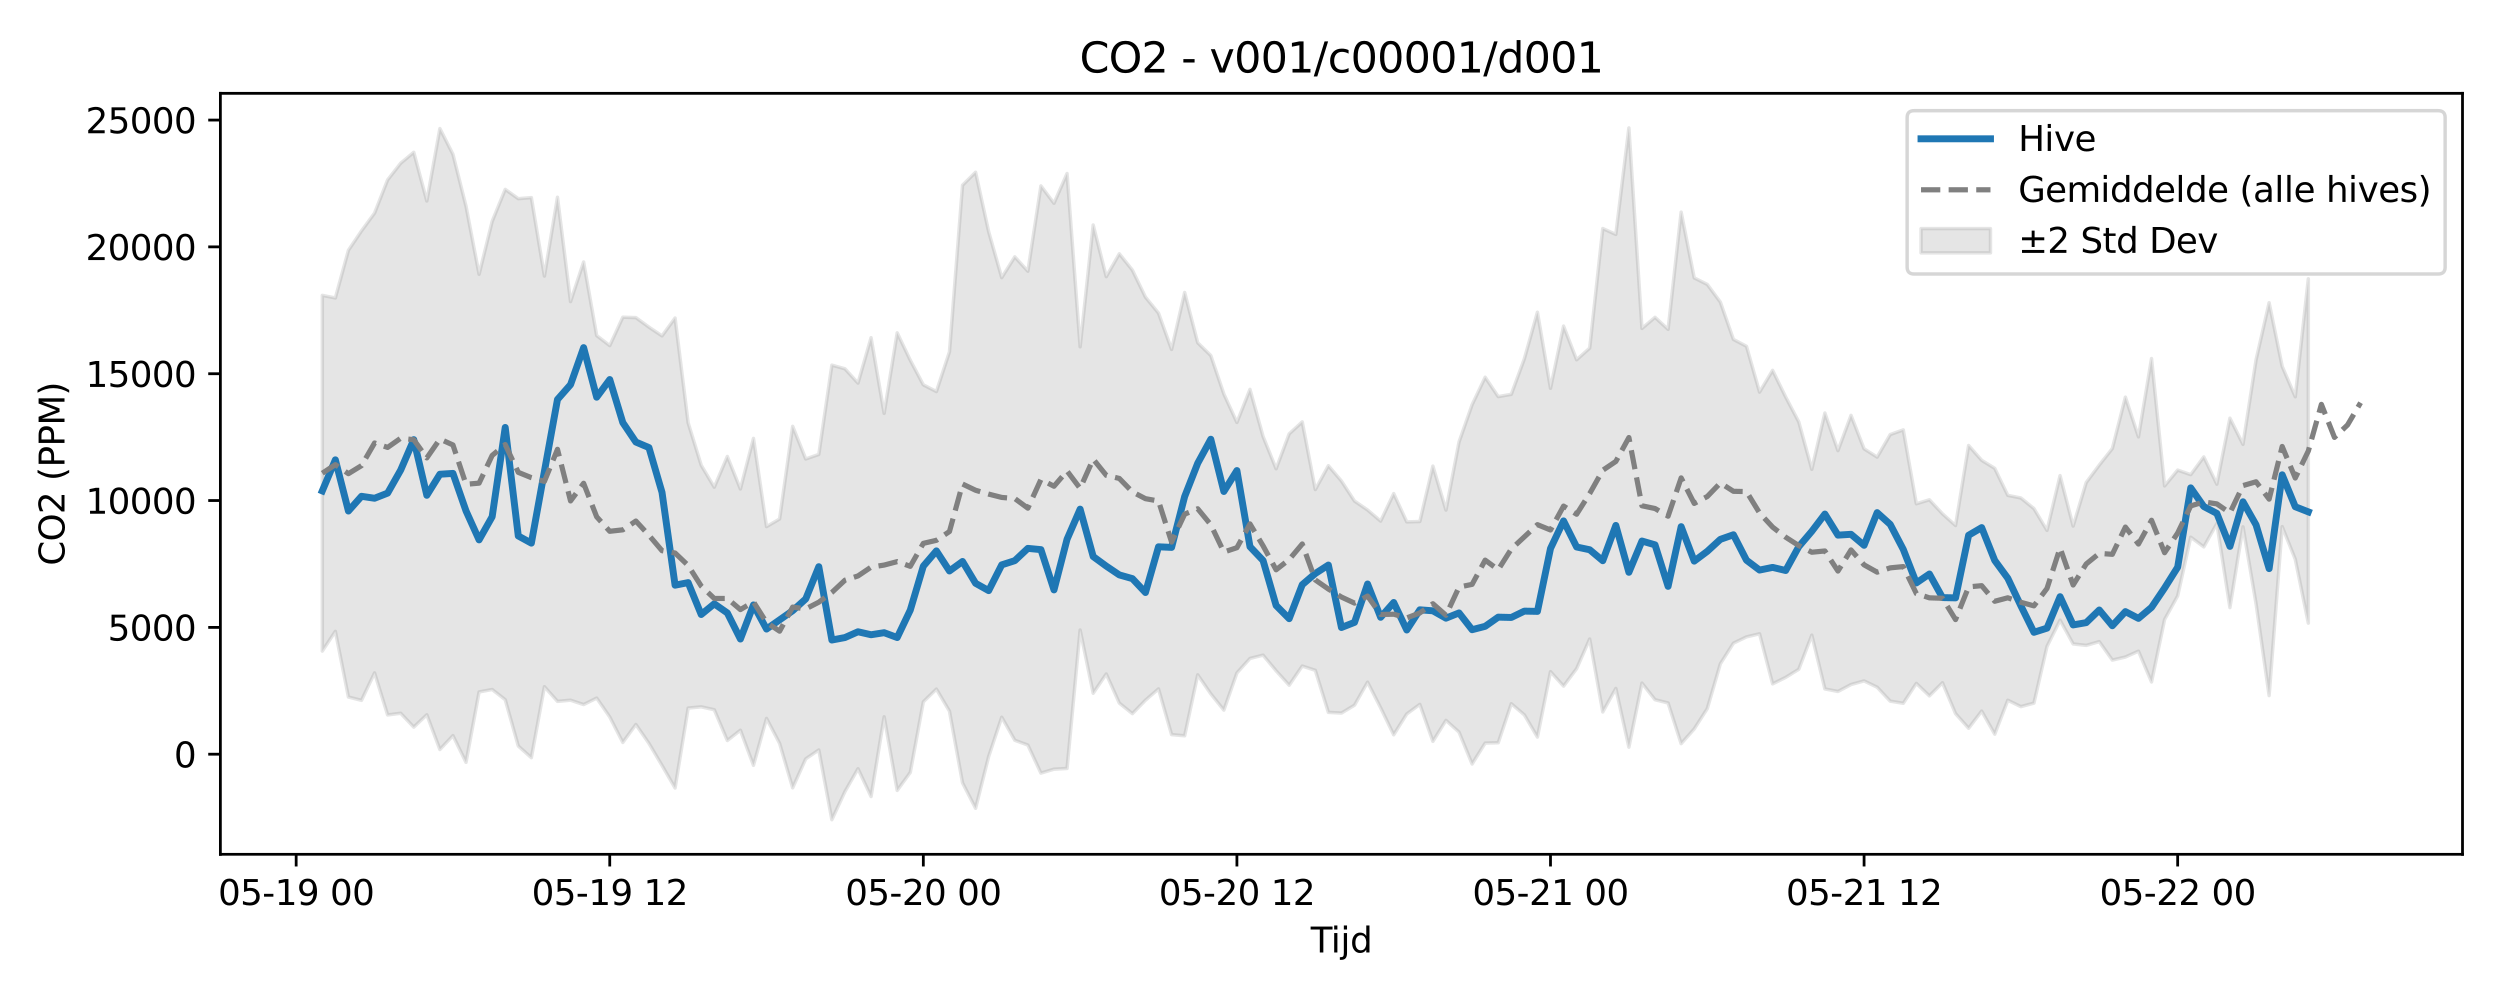<?xml version="1.0" encoding="utf-8" standalone="no"?>
<!DOCTYPE svg PUBLIC "-//W3C//DTD SVG 1.1//EN"
  "http://www.w3.org/Graphics/SVG/1.1/DTD/svg11.dtd">
<svg xmlns:xlink="http://www.w3.org/1999/xlink" width="720pt" height="288pt" viewBox="0 0 720 288" xmlns="http://www.w3.org/2000/svg" version="1.1">
 <defs>
  <style type="text/css">*{stroke-linejoin: round; stroke-linecap: butt}</style>
 </defs>
 <g id="figure_1">
  <g id="patch_1">
   <path d="M 0 288 
L 720 288 
L 720 0 
L 0 0 
z
" style="fill: #ffffff"/>
  </g>
  <g id="axes_1">
   <g id="patch_2">
    <path d="M 63.47 246.04 
L 709.2 246.04 
L 709.2 26.88 
L 63.47 26.88 
z
" style="fill: #ffffff"/>
   </g>
   <g id="FillBetweenPolyCollection_1">
    <defs>
     <path id="m6bc53c5c7c" d="M 92.821 -202.935 
L 92.821 -100.484 
L 96.584 -106.175 
L 100.347 -87.254 
L 104.11 -86.297 
L 107.873 -94.209 
L 111.636 -82.093 
L 115.399 -82.581 
L 119.162 -78.581 
L 122.925 -82.148 
L 126.688 -72.137 
L 130.451 -76.142 
L 134.214 -68.441 
L 137.977 -88.715 
L 141.74 -89.424 
L 145.503 -86.488 
L 149.266 -73.146 
L 153.029 -69.78 
L 156.792 -90.232 
L 160.555 -86 
L 164.318 -86.339 
L 168.081 -85.08 
L 171.844 -86.954 
L 175.607 -81.518 
L 179.37 -74.172 
L 183.133 -79.349 
L 186.896 -73.909 
L 190.659 -67.546 
L 194.422 -61.051 
L 198.185 -84.072 
L 201.948 -84.425 
L 205.711 -83.593 
L 209.474 -74.73 
L 213.237 -77.698 
L 217 -67.581 
L 220.763 -81.087 
L 224.526 -73.909 
L 228.289 -61.094 
L 232.052 -69.449 
L 235.815 -72.015 
L 239.578 -51.922 
L 243.341 -60.007 
L 247.104 -66.601 
L 250.867 -58.593 
L 254.63 -81.572 
L 258.393 -60.356 
L 262.156 -65.531 
L 265.919 -85.868 
L 269.682 -89.541 
L 273.445 -83.178 
L 277.208 -62.541 
L 280.971 -55.208 
L 284.734 -70.129 
L 288.497 -81.447 
L 292.26 -74.806 
L 296.023 -73.417 
L 299.786 -65.348 
L 303.549 -66.472 
L 307.312 -66.68 
L 311.075 -106.562 
L 314.838 -88.341 
L 318.601 -93.891 
L 322.364 -85.511 
L 326.127 -82.473 
L 329.89 -86.34 
L 333.653 -89.598 
L 337.416 -76.428 
L 341.179 -76.089 
L 344.942 -93.656 
L 348.705 -88.179 
L 352.468 -83.486 
L 356.231 -94.196 
L 359.994 -98.364 
L 363.757 -99.318 
L 367.52 -94.811 
L 371.283 -90.655 
L 375.046 -96.177 
L 378.809 -94.948 
L 382.572 -82.833 
L 386.335 -82.635 
L 390.098 -84.902 
L 393.861 -91.534 
L 397.624 -84.144 
L 401.387 -76.373 
L 405.15 -82.382 
L 408.913 -85.145 
L 412.676 -74.478 
L 416.439 -80.532 
L 420.202 -77.148 
L 423.965 -67.971 
L 427.728 -73.996 
L 431.491 -74.087 
L 435.254 -85.327 
L 439.017 -82.117 
L 442.78 -75.716 
L 446.543 -94.561 
L 450.306 -90.396 
L 454.069 -95.426 
L 457.832 -103.976 
L 461.595 -82.947 
L 465.358 -89.729 
L 469.121 -72.811 
L 472.884 -91.271 
L 476.647 -86.48 
L 480.41 -85.539 
L 484.173 -73.82 
L 487.936 -78.064 
L 491.699 -83.926 
L 495.462 -96.824 
L 499.225 -102.758 
L 502.988 -104.578 
L 506.751 -105.465 
L 510.514 -91.041 
L 514.277 -92.908 
L 518.04 -95.242 
L 521.803 -105.082 
L 525.566 -89.593 
L 529.329 -88.852 
L 533.092 -90.853 
L 536.855 -91.895 
L 540.618 -90.087 
L 544.381 -86.063 
L 548.144 -85.452 
L 551.907 -91.189 
L 555.67 -87.582 
L 559.433 -91.37 
L 563.196 -82.476 
L 566.959 -78.259 
L 570.722 -83.213 
L 574.485 -76.554 
L 578.248 -86.334 
L 582.011 -84.487 
L 585.774 -85.501 
L 589.537 -101.818 
L 593.3 -109.393 
L 597.063 -102.548 
L 600.826 -102.126 
L 604.589 -103.207 
L 608.352 -97.892 
L 612.115 -98.78 
L 615.878 -100.463 
L 619.641 -91.594 
L 623.404 -109.585 
L 627.167 -116.371 
L 630.93 -133.294 
L 634.693 -130.491 
L 638.456 -137.204 
L 642.219 -113.009 
L 645.982 -136.275 
L 649.745 -114.132 
L 653.508 -87.668 
L 657.271 -136.339 
L 661.034 -126.94 
L 664.797 -108.53 
L 664.797 -207.708 
L 664.797 -207.708 
L 661.034 -173.726 
L 657.271 -182.484 
L 653.508 -200.821 
L 649.745 -184.361 
L 645.982 -160.035 
L 642.219 -167.568 
L 638.456 -148.561 
L 634.693 -156.409 
L 630.93 -151.299 
L 627.167 -152.614 
L 623.404 -148.055 
L 619.641 -184.735 
L 615.878 -162.174 
L 612.115 -173.626 
L 608.352 -158.822 
L 604.589 -154.056 
L 600.826 -149.024 
L 597.063 -136.49 
L 593.3 -151.025 
L 589.537 -135.25 
L 585.774 -141.528 
L 582.011 -144.585 
L 578.248 -145.337 
L 574.485 -153.119 
L 570.722 -155.438 
L 566.959 -159.706 
L 563.196 -136.651 
L 559.433 -140.023 
L 555.67 -144.064 
L 551.907 -142.917 
L 548.144 -164.194 
L 544.381 -162.847 
L 540.618 -156.348 
L 536.855 -158.743 
L 533.092 -168.38 
L 529.329 -158.223 
L 525.566 -169.051 
L 521.803 -152.83 
L 518.04 -166.508 
L 514.277 -173.663 
L 510.514 -181.344 
L 506.751 -175.07 
L 502.988 -188.27 
L 499.225 -190.257 
L 495.462 -200.997 
L 491.699 -206.087 
L 487.936 -207.968 
L 484.173 -226.905 
L 480.41 -193.142 
L 476.647 -196.616 
L 472.884 -193.403 
L 469.121 -251.158 
L 465.358 -220.485 
L 461.595 -222.19 
L 457.832 -187.751 
L 454.069 -184.381 
L 450.306 -194.09 
L 446.543 -176.171 
L 442.78 -198.084 
L 439.017 -184.673 
L 435.254 -174.437 
L 431.491 -173.773 
L 427.728 -179.361 
L 423.965 -171.44 
L 420.202 -160.708 
L 416.439 -141.087 
L 412.676 -153.766 
L 408.913 -137.804 
L 405.15 -137.699 
L 401.387 -145.844 
L 397.624 -137.918 
L 393.861 -141.122 
L 390.098 -143.702 
L 386.335 -149.465 
L 382.572 -153.881 
L 378.809 -147.001 
L 375.046 -166.499 
L 371.283 -163.046 
L 367.52 -152.999 
L 363.757 -162.313 
L 359.994 -175.866 
L 356.231 -166.333 
L 352.468 -174.541 
L 348.705 -185.61 
L 344.942 -189.29 
L 341.179 -203.765 
L 337.416 -187.356 
L 333.653 -197.812 
L 329.89 -202.427 
L 326.127 -210.209 
L 322.364 -214.903 
L 318.601 -208.321 
L 314.838 -223.208 
L 311.075 -188.123 
L 307.312 -238.031 
L 303.549 -229.453 
L 299.786 -234.466 
L 296.023 -209.884 
L 292.26 -214.028 
L 288.497 -208.036 
L 284.734 -221.268 
L 280.971 -238.397 
L 277.208 -234.667 
L 273.445 -186.665 
L 269.682 -175.232 
L 265.919 -177.168 
L 262.156 -184.267 
L 258.393 -192.148 
L 254.63 -168.948 
L 250.867 -190.741 
L 247.104 -177.665 
L 243.341 -181.794 
L 239.578 -182.842 
L 235.815 -157.124 
L 232.052 -155.814 
L 228.289 -165.223 
L 224.526 -138.535 
L 220.763 -136.335 
L 217 -161.749 
L 213.237 -147.17 
L 209.474 -156.538 
L 205.711 -147.678 
L 201.948 -154.018 
L 198.185 -166.227 
L 194.422 -196.412 
L 190.659 -191.265 
L 186.896 -193.789 
L 183.133 -196.531 
L 179.37 -196.645 
L 175.607 -188.458 
L 171.844 -191.358 
L 168.081 -212.551 
L 164.318 -201.131 
L 160.555 -231.193 
L 156.792 -208.488 
L 153.029 -231.092 
L 149.266 -230.78 
L 145.503 -233.457 
L 141.74 -224.229 
L 137.977 -208.994 
L 134.214 -228.601 
L 130.451 -243.563 
L 126.688 -250.978 
L 122.925 -230.111 
L 119.162 -244.143 
L 115.399 -240.997 
L 111.636 -236.192 
L 107.873 -226.629 
L 104.11 -221.498 
L 100.347 -215.916 
L 96.584 -202.193 
L 92.821 -202.935 
z
" style="stroke: #808080; stroke-opacity: 0.2"/>
    </defs>
    <g clip-path="url(#p13bb0c5cbd)">
     <use xlink:href="#m6bc53c5c7c" x="0" y="288" style="fill: #808080; fill-opacity: 0.2; stroke: #808080; stroke-opacity: 0.2"/>
    </g>
   </g>
   <g id="matplotlib.axis_1">
    <g id="xtick_1">
     <g id="line2d_1">
      <defs>
       <path id="m11732e42f7" d="M 0 0 
L 0 3.5 
" style="stroke: #000000; stroke-width: 0.8"/>
      </defs>
      <g>
       <use xlink:href="#m11732e42f7" x="85.295" y="246.04" style="stroke: #000000; stroke-width: 0.8"/>
      </g>
     </g>
     <g id="text_1">
      <!-- 05-19 00 -->
      <g transform="translate(62.815 260.638) scale(0.1 -0.1)">
       <defs>
        <path id="DejaVuSans-30" d="M 2034 4250 
Q 1547 4250 1301 3770 
Q 1056 3291 1056 2328 
Q 1056 1369 1301 889 
Q 1547 409 2034 409 
Q 2525 409 2770 889 
Q 3016 1369 3016 2328 
Q 3016 3291 2770 3770 
Q 2525 4250 2034 4250 
z
M 2034 4750 
Q 2819 4750 3233 4129 
Q 3647 3509 3647 2328 
Q 3647 1150 3233 529 
Q 2819 -91 2034 -91 
Q 1250 -91 836 529 
Q 422 1150 422 2328 
Q 422 3509 836 4129 
Q 1250 4750 2034 4750 
z
" transform="scale(0.016)"/>
        <path id="DejaVuSans-35" d="M 691 4666 
L 3169 4666 
L 3169 4134 
L 1269 4134 
L 1269 2991 
Q 1406 3038 1543 3061 
Q 1681 3084 1819 3084 
Q 2600 3084 3056 2656 
Q 3513 2228 3513 1497 
Q 3513 744 3044 326 
Q 2575 -91 1722 -91 
Q 1428 -91 1123 -41 
Q 819 9 494 109 
L 494 744 
Q 775 591 1075 516 
Q 1375 441 1709 441 
Q 2250 441 2565 725 
Q 2881 1009 2881 1497 
Q 2881 1984 2565 2268 
Q 2250 2553 1709 2553 
Q 1456 2553 1204 2497 
Q 953 2441 691 2322 
L 691 4666 
z
" transform="scale(0.016)"/>
        <path id="DejaVuSans-2d" d="M 313 2009 
L 1997 2009 
L 1997 1497 
L 313 1497 
L 313 2009 
z
" transform="scale(0.016)"/>
        <path id="DejaVuSans-31" d="M 794 531 
L 1825 531 
L 1825 4091 
L 703 3866 
L 703 4441 
L 1819 4666 
L 2450 4666 
L 2450 531 
L 3481 531 
L 3481 0 
L 794 0 
L 794 531 
z
" transform="scale(0.016)"/>
        <path id="DejaVuSans-39" d="M 703 97 
L 703 672 
Q 941 559 1184 500 
Q 1428 441 1663 441 
Q 2288 441 2617 861 
Q 2947 1281 2994 2138 
Q 2813 1869 2534 1725 
Q 2256 1581 1919 1581 
Q 1219 1581 811 2004 
Q 403 2428 403 3163 
Q 403 3881 828 4315 
Q 1253 4750 1959 4750 
Q 2769 4750 3195 4129 
Q 3622 3509 3622 2328 
Q 3622 1225 3098 567 
Q 2575 -91 1691 -91 
Q 1453 -91 1209 -44 
Q 966 3 703 97 
z
M 1959 2075 
Q 2384 2075 2632 2365 
Q 2881 2656 2881 3163 
Q 2881 3666 2632 3958 
Q 2384 4250 1959 4250 
Q 1534 4250 1286 3958 
Q 1038 3666 1038 3163 
Q 1038 2656 1286 2365 
Q 1534 2075 1959 2075 
z
" transform="scale(0.016)"/>
        <path id="DejaVuSans-20" transform="scale(0.016)"/>
       </defs>
       <use xlink:href="#DejaVuSans-30"/>
       <use xlink:href="#DejaVuSans-35" transform="translate(63.623 0)"/>
       <use xlink:href="#DejaVuSans-2d" transform="translate(127.246 0)"/>
       <use xlink:href="#DejaVuSans-31" transform="translate(163.33 0)"/>
       <use xlink:href="#DejaVuSans-39" transform="translate(226.953 0)"/>
       <use xlink:href="#DejaVuSans-20" transform="translate(290.576 0)"/>
       <use xlink:href="#DejaVuSans-30" transform="translate(322.363 0)"/>
       <use xlink:href="#DejaVuSans-30" transform="translate(385.986 0)"/>
      </g>
     </g>
    </g>
    <g id="xtick_2">
     <g id="line2d_2">
      <g>
       <use xlink:href="#m11732e42f7" x="175.607" y="246.04" style="stroke: #000000; stroke-width: 0.8"/>
      </g>
     </g>
     <g id="text_2">
      <!-- 05-19 12 -->
      <g transform="translate(153.127 260.638) scale(0.1 -0.1)">
       <defs>
        <path id="DejaVuSans-32" d="M 1228 531 
L 3431 531 
L 3431 0 
L 469 0 
L 469 531 
Q 828 903 1448 1529 
Q 2069 2156 2228 2338 
Q 2531 2678 2651 2914 
Q 2772 3150 2772 3378 
Q 2772 3750 2511 3984 
Q 2250 4219 1831 4219 
Q 1534 4219 1204 4116 
Q 875 4013 500 3803 
L 500 4441 
Q 881 4594 1212 4672 
Q 1544 4750 1819 4750 
Q 2544 4750 2975 4387 
Q 3406 4025 3406 3419 
Q 3406 3131 3298 2873 
Q 3191 2616 2906 2266 
Q 2828 2175 2409 1742 
Q 1991 1309 1228 531 
z
" transform="scale(0.016)"/>
       </defs>
       <use xlink:href="#DejaVuSans-30"/>
       <use xlink:href="#DejaVuSans-35" transform="translate(63.623 0)"/>
       <use xlink:href="#DejaVuSans-2d" transform="translate(127.246 0)"/>
       <use xlink:href="#DejaVuSans-31" transform="translate(163.33 0)"/>
       <use xlink:href="#DejaVuSans-39" transform="translate(226.953 0)"/>
       <use xlink:href="#DejaVuSans-20" transform="translate(290.576 0)"/>
       <use xlink:href="#DejaVuSans-31" transform="translate(322.363 0)"/>
       <use xlink:href="#DejaVuSans-32" transform="translate(385.986 0)"/>
      </g>
     </g>
    </g>
    <g id="xtick_3">
     <g id="line2d_3">
      <g>
       <use xlink:href="#m11732e42f7" x="265.919" y="246.04" style="stroke: #000000; stroke-width: 0.8"/>
      </g>
     </g>
     <g id="text_3">
      <!-- 05-20 00 -->
      <g transform="translate(243.439 260.638) scale(0.1 -0.1)">
       <use xlink:href="#DejaVuSans-30"/>
       <use xlink:href="#DejaVuSans-35" transform="translate(63.623 0)"/>
       <use xlink:href="#DejaVuSans-2d" transform="translate(127.246 0)"/>
       <use xlink:href="#DejaVuSans-32" transform="translate(163.33 0)"/>
       <use xlink:href="#DejaVuSans-30" transform="translate(226.953 0)"/>
       <use xlink:href="#DejaVuSans-20" transform="translate(290.576 0)"/>
       <use xlink:href="#DejaVuSans-30" transform="translate(322.363 0)"/>
       <use xlink:href="#DejaVuSans-30" transform="translate(385.986 0)"/>
      </g>
     </g>
    </g>
    <g id="xtick_4">
     <g id="line2d_4">
      <g>
       <use xlink:href="#m11732e42f7" x="356.231" y="246.04" style="stroke: #000000; stroke-width: 0.8"/>
      </g>
     </g>
     <g id="text_4">
      <!-- 05-20 12 -->
      <g transform="translate(333.751 260.638) scale(0.1 -0.1)">
       <use xlink:href="#DejaVuSans-30"/>
       <use xlink:href="#DejaVuSans-35" transform="translate(63.623 0)"/>
       <use xlink:href="#DejaVuSans-2d" transform="translate(127.246 0)"/>
       <use xlink:href="#DejaVuSans-32" transform="translate(163.33 0)"/>
       <use xlink:href="#DejaVuSans-30" transform="translate(226.953 0)"/>
       <use xlink:href="#DejaVuSans-20" transform="translate(290.576 0)"/>
       <use xlink:href="#DejaVuSans-31" transform="translate(322.363 0)"/>
       <use xlink:href="#DejaVuSans-32" transform="translate(385.986 0)"/>
      </g>
     </g>
    </g>
    <g id="xtick_5">
     <g id="line2d_5">
      <g>
       <use xlink:href="#m11732e42f7" x="446.543" y="246.04" style="stroke: #000000; stroke-width: 0.8"/>
      </g>
     </g>
     <g id="text_5">
      <!-- 05-21 00 -->
      <g transform="translate(424.062 260.638) scale(0.1 -0.1)">
       <use xlink:href="#DejaVuSans-30"/>
       <use xlink:href="#DejaVuSans-35" transform="translate(63.623 0)"/>
       <use xlink:href="#DejaVuSans-2d" transform="translate(127.246 0)"/>
       <use xlink:href="#DejaVuSans-32" transform="translate(163.33 0)"/>
       <use xlink:href="#DejaVuSans-31" transform="translate(226.953 0)"/>
       <use xlink:href="#DejaVuSans-20" transform="translate(290.576 0)"/>
       <use xlink:href="#DejaVuSans-30" transform="translate(322.363 0)"/>
       <use xlink:href="#DejaVuSans-30" transform="translate(385.986 0)"/>
      </g>
     </g>
    </g>
    <g id="xtick_6">
     <g id="line2d_6">
      <g>
       <use xlink:href="#m11732e42f7" x="536.855" y="246.04" style="stroke: #000000; stroke-width: 0.8"/>
      </g>
     </g>
     <g id="text_6">
      <!-- 05-21 12 -->
      <g transform="translate(514.374 260.638) scale(0.1 -0.1)">
       <use xlink:href="#DejaVuSans-30"/>
       <use xlink:href="#DejaVuSans-35" transform="translate(63.623 0)"/>
       <use xlink:href="#DejaVuSans-2d" transform="translate(127.246 0)"/>
       <use xlink:href="#DejaVuSans-32" transform="translate(163.33 0)"/>
       <use xlink:href="#DejaVuSans-31" transform="translate(226.953 0)"/>
       <use xlink:href="#DejaVuSans-20" transform="translate(290.576 0)"/>
       <use xlink:href="#DejaVuSans-31" transform="translate(322.363 0)"/>
       <use xlink:href="#DejaVuSans-32" transform="translate(385.986 0)"/>
      </g>
     </g>
    </g>
    <g id="xtick_7">
     <g id="line2d_7">
      <g>
       <use xlink:href="#m11732e42f7" x="627.167" y="246.04" style="stroke: #000000; stroke-width: 0.8"/>
      </g>
     </g>
     <g id="text_7">
      <!-- 05-22 00 -->
      <g transform="translate(604.686 260.638) scale(0.1 -0.1)">
       <use xlink:href="#DejaVuSans-30"/>
       <use xlink:href="#DejaVuSans-35" transform="translate(63.623 0)"/>
       <use xlink:href="#DejaVuSans-2d" transform="translate(127.246 0)"/>
       <use xlink:href="#DejaVuSans-32" transform="translate(163.33 0)"/>
       <use xlink:href="#DejaVuSans-32" transform="translate(226.953 0)"/>
       <use xlink:href="#DejaVuSans-20" transform="translate(290.576 0)"/>
       <use xlink:href="#DejaVuSans-30" transform="translate(322.363 0)"/>
       <use xlink:href="#DejaVuSans-30" transform="translate(385.986 0)"/>
      </g>
     </g>
    </g>
    <g id="text_8">
     <!-- Tijd -->
     <g transform="translate(377.485 274.317) scale(0.1 -0.1)">
      <defs>
       <path id="DejaVuSans-54" d="M -19 4666 
L 3928 4666 
L 3928 4134 
L 2272 4134 
L 2272 0 
L 1638 0 
L 1638 4134 
L -19 4134 
L -19 4666 
z
" transform="scale(0.016)"/>
       <path id="DejaVuSans-69" d="M 603 3500 
L 1178 3500 
L 1178 0 
L 603 0 
L 603 3500 
z
M 603 4863 
L 1178 4863 
L 1178 4134 
L 603 4134 
L 603 4863 
z
" transform="scale(0.016)"/>
       <path id="DejaVuSans-6a" d="M 603 3500 
L 1178 3500 
L 1178 -63 
Q 1178 -731 923 -1031 
Q 669 -1331 103 -1331 
L -116 -1331 
L -116 -844 
L 38 -844 
Q 366 -844 484 -692 
Q 603 -541 603 -63 
L 603 3500 
z
M 603 4863 
L 1178 4863 
L 1178 4134 
L 603 4134 
L 603 4863 
z
" transform="scale(0.016)"/>
       <path id="DejaVuSans-64" d="M 2906 2969 
L 2906 4863 
L 3481 4863 
L 3481 0 
L 2906 0 
L 2906 525 
Q 2725 213 2448 61 
Q 2172 -91 1784 -91 
Q 1150 -91 751 415 
Q 353 922 353 1747 
Q 353 2572 751 3078 
Q 1150 3584 1784 3584 
Q 2172 3584 2448 3432 
Q 2725 3281 2906 2969 
z
M 947 1747 
Q 947 1113 1208 752 
Q 1469 391 1925 391 
Q 2381 391 2643 752 
Q 2906 1113 2906 1747 
Q 2906 2381 2643 2742 
Q 2381 3103 1925 3103 
Q 1469 3103 1208 2742 
Q 947 2381 947 1747 
z
" transform="scale(0.016)"/>
      </defs>
      <use xlink:href="#DejaVuSans-54"/>
      <use xlink:href="#DejaVuSans-69" transform="translate(57.959 0)"/>
      <use xlink:href="#DejaVuSans-6a" transform="translate(85.742 0)"/>
      <use xlink:href="#DejaVuSans-64" transform="translate(113.525 0)"/>
     </g>
    </g>
   </g>
   <g id="matplotlib.axis_2">
    <g id="ytick_1">
     <g id="line2d_8">
      <defs>
       <path id="md4a61ddc76" d="M 0 0 
L -3.5 0 
" style="stroke: #000000; stroke-width: 0.8"/>
      </defs>
      <g>
       <use xlink:href="#md4a61ddc76" x="63.47" y="217.214" style="stroke: #000000; stroke-width: 0.8"/>
      </g>
     </g>
     <g id="text_9">
      <!-- 0 -->
      <g transform="translate(50.108 221.013) scale(0.1 -0.1)">
       <use xlink:href="#DejaVuSans-30"/>
      </g>
     </g>
    </g>
    <g id="ytick_2">
     <g id="line2d_9">
      <g>
       <use xlink:href="#md4a61ddc76" x="63.47" y="180.685" style="stroke: #000000; stroke-width: 0.8"/>
      </g>
     </g>
     <g id="text_10">
      <!-- 5000 -->
      <g transform="translate(31.02 184.485) scale(0.1 -0.1)">
       <use xlink:href="#DejaVuSans-35"/>
       <use xlink:href="#DejaVuSans-30" transform="translate(63.623 0)"/>
       <use xlink:href="#DejaVuSans-30" transform="translate(127.246 0)"/>
       <use xlink:href="#DejaVuSans-30" transform="translate(190.869 0)"/>
      </g>
     </g>
    </g>
    <g id="ytick_3">
     <g id="line2d_10">
      <g>
       <use xlink:href="#md4a61ddc76" x="63.47" y="144.157" style="stroke: #000000; stroke-width: 0.8"/>
      </g>
     </g>
     <g id="text_11">
      <!-- 10000 -->
      <g transform="translate(24.657 147.956) scale(0.1 -0.1)">
       <use xlink:href="#DejaVuSans-31"/>
       <use xlink:href="#DejaVuSans-30" transform="translate(63.623 0)"/>
       <use xlink:href="#DejaVuSans-30" transform="translate(127.246 0)"/>
       <use xlink:href="#DejaVuSans-30" transform="translate(190.869 0)"/>
       <use xlink:href="#DejaVuSans-30" transform="translate(254.492 0)"/>
      </g>
     </g>
    </g>
    <g id="ytick_4">
     <g id="line2d_11">
      <g>
       <use xlink:href="#md4a61ddc76" x="63.47" y="107.629" style="stroke: #000000; stroke-width: 0.8"/>
      </g>
     </g>
     <g id="text_12">
      <!-- 15000 -->
      <g transform="translate(24.657 111.428) scale(0.1 -0.1)">
       <use xlink:href="#DejaVuSans-31"/>
       <use xlink:href="#DejaVuSans-35" transform="translate(63.623 0)"/>
       <use xlink:href="#DejaVuSans-30" transform="translate(127.246 0)"/>
       <use xlink:href="#DejaVuSans-30" transform="translate(190.869 0)"/>
       <use xlink:href="#DejaVuSans-30" transform="translate(254.492 0)"/>
      </g>
     </g>
    </g>
    <g id="ytick_5">
     <g id="line2d_12">
      <g>
       <use xlink:href="#md4a61ddc76" x="63.47" y="71.101" style="stroke: #000000; stroke-width: 0.8"/>
      </g>
     </g>
     <g id="text_13">
      <!-- 20000 -->
      <g transform="translate(24.657 74.9) scale(0.1 -0.1)">
       <use xlink:href="#DejaVuSans-32"/>
       <use xlink:href="#DejaVuSans-30" transform="translate(63.623 0)"/>
       <use xlink:href="#DejaVuSans-30" transform="translate(127.246 0)"/>
       <use xlink:href="#DejaVuSans-30" transform="translate(190.869 0)"/>
       <use xlink:href="#DejaVuSans-30" transform="translate(254.492 0)"/>
      </g>
     </g>
    </g>
    <g id="ytick_6">
     <g id="line2d_13">
      <g>
       <use xlink:href="#md4a61ddc76" x="63.47" y="34.573" style="stroke: #000000; stroke-width: 0.8"/>
      </g>
     </g>
     <g id="text_14">
      <!-- 25000 -->
      <g transform="translate(24.657 38.372) scale(0.1 -0.1)">
       <use xlink:href="#DejaVuSans-32"/>
       <use xlink:href="#DejaVuSans-35" transform="translate(63.623 0)"/>
       <use xlink:href="#DejaVuSans-30" transform="translate(127.246 0)"/>
       <use xlink:href="#DejaVuSans-30" transform="translate(190.869 0)"/>
       <use xlink:href="#DejaVuSans-30" transform="translate(254.492 0)"/>
      </g>
     </g>
    </g>
    <g id="text_15">
     <!-- CO2 (PPM) -->
     <g transform="translate(18.578 162.903) rotate(-90) scale(0.1 -0.1)">
      <defs>
       <path id="DejaVuSans-43" d="M 4122 4306 
L 4122 3641 
Q 3803 3938 3442 4084 
Q 3081 4231 2675 4231 
Q 1875 4231 1450 3742 
Q 1025 3253 1025 2328 
Q 1025 1406 1450 917 
Q 1875 428 2675 428 
Q 3081 428 3442 575 
Q 3803 722 4122 1019 
L 4122 359 
Q 3791 134 3420 21 
Q 3050 -91 2638 -91 
Q 1578 -91 968 557 
Q 359 1206 359 2328 
Q 359 3453 968 4101 
Q 1578 4750 2638 4750 
Q 3056 4750 3426 4639 
Q 3797 4528 4122 4306 
z
" transform="scale(0.016)"/>
       <path id="DejaVuSans-4f" d="M 2522 4238 
Q 1834 4238 1429 3725 
Q 1025 3213 1025 2328 
Q 1025 1447 1429 934 
Q 1834 422 2522 422 
Q 3209 422 3611 934 
Q 4013 1447 4013 2328 
Q 4013 3213 3611 3725 
Q 3209 4238 2522 4238 
z
M 2522 4750 
Q 3503 4750 4090 4092 
Q 4678 3434 4678 2328 
Q 4678 1225 4090 567 
Q 3503 -91 2522 -91 
Q 1538 -91 948 565 
Q 359 1222 359 2328 
Q 359 3434 948 4092 
Q 1538 4750 2522 4750 
z
" transform="scale(0.016)"/>
       <path id="DejaVuSans-28" d="M 1984 4856 
Q 1566 4138 1362 3434 
Q 1159 2731 1159 2009 
Q 1159 1288 1364 580 
Q 1569 -128 1984 -844 
L 1484 -844 
Q 1016 -109 783 600 
Q 550 1309 550 2009 
Q 550 2706 781 3412 
Q 1013 4119 1484 4856 
L 1984 4856 
z
" transform="scale(0.016)"/>
       <path id="DejaVuSans-50" d="M 1259 4147 
L 1259 2394 
L 2053 2394 
Q 2494 2394 2734 2622 
Q 2975 2850 2975 3272 
Q 2975 3691 2734 3919 
Q 2494 4147 2053 4147 
L 1259 4147 
z
M 628 4666 
L 2053 4666 
Q 2838 4666 3239 4311 
Q 3641 3956 3641 3272 
Q 3641 2581 3239 2228 
Q 2838 1875 2053 1875 
L 1259 1875 
L 1259 0 
L 628 0 
L 628 4666 
z
" transform="scale(0.016)"/>
       <path id="DejaVuSans-4d" d="M 628 4666 
L 1569 4666 
L 2759 1491 
L 3956 4666 
L 4897 4666 
L 4897 0 
L 4281 0 
L 4281 4097 
L 3078 897 
L 2444 897 
L 1241 4097 
L 1241 0 
L 628 0 
L 628 4666 
z
" transform="scale(0.016)"/>
       <path id="DejaVuSans-29" d="M 513 4856 
L 1013 4856 
Q 1481 4119 1714 3412 
Q 1947 2706 1947 2009 
Q 1947 1309 1714 600 
Q 1481 -109 1013 -844 
L 513 -844 
Q 928 -128 1133 580 
Q 1338 1288 1338 2009 
Q 1338 2731 1133 3434 
Q 928 4138 513 4856 
z
" transform="scale(0.016)"/>
      </defs>
      <use xlink:href="#DejaVuSans-43"/>
      <use xlink:href="#DejaVuSans-4f" transform="translate(69.824 0)"/>
      <use xlink:href="#DejaVuSans-32" transform="translate(148.535 0)"/>
      <use xlink:href="#DejaVuSans-20" transform="translate(212.158 0)"/>
      <use xlink:href="#DejaVuSans-28" transform="translate(243.945 0)"/>
      <use xlink:href="#DejaVuSans-50" transform="translate(282.959 0)"/>
      <use xlink:href="#DejaVuSans-50" transform="translate(343.262 0)"/>
      <use xlink:href="#DejaVuSans-4d" transform="translate(403.564 0)"/>
      <use xlink:href="#DejaVuSans-29" transform="translate(489.844 0)"/>
     </g>
    </g>
   </g>
   <g id="line2d_14">
    <path d="M 92.821 141.377 
L 96.584 132.437 
L 100.347 147.177 
L 104.11 142.937 
L 107.873 143.497 
L 111.636 142.017 
L 115.399 135.376 
L 119.162 126.626 
L 122.925 142.645 
L 126.688 136.581 
L 130.451 136.34 
L 134.214 147.145 
L 137.977 155.481 
L 141.74 148.813 
L 145.503 123.11 
L 149.266 154.356 
L 153.029 156.421 
L 160.555 115.049 
L 164.318 110.778 
L 168.081 100.119 
L 171.844 114.392 
L 175.607 109.312 
L 179.37 121.712 
L 183.133 127.307 
L 186.896 128.907 
L 190.659 141.805 
L 194.422 168.534 
L 198.185 167.791 
L 201.948 176.977 
L 205.711 173.899 
L 209.474 176.526 
L 213.237 184.041 
L 217 174.225 
L 220.763 181.168 
L 228.289 175.883 
L 232.052 172.489 
L 235.815 163.21 
L 239.578 184.329 
L 243.341 183.617 
L 247.104 181.949 
L 250.867 182.807 
L 254.63 182.215 
L 258.393 183.61 
L 262.156 175.722 
L 265.919 163.052 
L 269.682 158.659 
L 273.445 164.44 
L 277.208 161.705 
L 280.971 167.988 
L 284.734 170.1 
L 288.497 162.682 
L 292.26 161.472 
L 296.023 157.931 
L 299.786 158.294 
L 303.549 169.89 
L 307.312 155.296 
L 311.075 146.636 
L 314.838 160.283 
L 318.601 163.037 
L 322.364 165.573 
L 326.127 166.644 
L 329.89 170.643 
L 333.653 157.478 
L 337.416 157.648 
L 341.179 143.01 
L 344.942 133.411 
L 348.705 126.502 
L 352.468 141.544 
L 356.231 135.524 
L 359.994 157.449 
L 363.757 161.413 
L 367.52 174.383 
L 371.283 178.175 
L 375.046 168.392 
L 378.809 165.168 
L 382.572 162.738 
L 386.335 180.72 
L 390.098 179.246 
L 393.861 168.195 
L 397.624 177.78 
L 401.387 173.516 
L 405.15 181.438 
L 408.913 175.625 
L 412.676 175.912 
L 416.439 178.036 
L 420.202 176.524 
L 423.965 181.355 
L 427.728 180.381 
L 431.491 177.736 
L 435.254 177.831 
L 439.017 176.003 
L 442.78 176.078 
L 446.543 157.97 
L 450.306 150.024 
L 454.069 157.534 
L 457.832 158.33 
L 461.595 161.484 
L 465.358 151.326 
L 469.121 164.82 
L 472.884 155.817 
L 476.647 156.913 
L 480.41 168.867 
L 484.173 151.68 
L 487.936 161.603 
L 491.699 158.786 
L 495.462 155.335 
L 499.225 154.013 
L 502.988 161.34 
L 506.751 164.178 
L 510.514 163.408 
L 514.277 164.304 
L 518.04 157.441 
L 521.803 153.009 
L 525.566 148.049 
L 529.329 154.12 
L 533.092 153.879 
L 536.855 157.047 
L 540.618 147.642 
L 544.381 151.022 
L 548.144 158.23 
L 551.907 167.886 
L 555.67 165.314 
L 559.433 172.106 
L 563.196 172.187 
L 566.959 154.151 
L 570.722 151.952 
L 574.485 161.408 
L 578.248 166.539 
L 582.011 174.478 
L 585.774 182.105 
L 589.537 180.907 
L 593.3 171.85 
L 597.063 179.979 
L 600.826 179.319 
L 604.589 175.681 
L 608.352 180.211 
L 612.115 176.144 
L 615.878 178.09 
L 619.641 174.919 
L 623.404 169.342 
L 627.167 163.352 
L 630.93 140.507 
L 634.693 145.879 
L 638.456 147.859 
L 642.219 157.356 
L 645.982 144.515 
L 649.745 151.168 
L 653.508 163.758 
L 657.271 136.746 
L 661.034 145.937 
L 664.797 147.413 
L 664.797 147.413 
" clip-path="url(#p13bb0c5cbd)" style="fill: none; stroke: #1f77b4; stroke-width: 2; stroke-linecap: square"/>
   </g>
   <g id="line2d_15">
    <path d="M 92.821 136.291 
L 96.584 133.816 
L 100.347 136.415 
L 104.11 134.103 
L 107.873 127.581 
L 111.636 128.858 
L 115.399 126.211 
L 119.162 126.638 
L 122.925 131.871 
L 126.688 126.443 
L 130.451 128.148 
L 134.214 139.479 
L 137.977 139.146 
L 141.74 131.173 
L 145.503 128.027 
L 149.266 136.037 
L 153.029 137.564 
L 156.792 138.64 
L 160.555 129.403 
L 164.318 144.265 
L 168.081 139.185 
L 171.844 148.844 
L 175.607 153.012 
L 179.37 152.592 
L 183.133 150.06 
L 186.896 154.151 
L 190.659 158.594 
L 194.422 159.269 
L 198.185 162.85 
L 201.948 168.779 
L 205.711 172.364 
L 209.474 172.366 
L 213.237 175.566 
L 217 173.335 
L 220.763 179.289 
L 224.526 181.778 
L 228.289 174.842 
L 232.052 175.369 
L 235.815 173.43 
L 239.578 170.618 
L 243.341 167.099 
L 247.104 165.867 
L 250.867 163.333 
L 254.63 162.74 
L 258.393 161.748 
L 262.156 163.101 
L 265.919 156.482 
L 269.682 155.613 
L 273.445 153.078 
L 277.208 139.396 
L 280.971 141.197 
L 284.734 142.301 
L 288.497 143.259 
L 292.26 143.583 
L 296.023 146.35 
L 299.786 138.093 
L 303.549 140.038 
L 307.312 135.645 
L 311.075 140.657 
L 314.838 132.225 
L 318.601 136.894 
L 322.364 137.793 
L 326.127 141.659 
L 329.89 143.617 
L 333.653 144.295 
L 337.416 156.108 
L 341.179 148.073 
L 344.942 146.527 
L 348.705 151.106 
L 352.468 158.986 
L 356.231 157.736 
L 359.994 150.885 
L 363.757 157.184 
L 367.52 164.095 
L 371.283 161.15 
L 375.046 156.662 
L 378.809 167.026 
L 382.572 169.643 
L 386.335 171.95 
L 390.098 173.698 
L 393.861 171.672 
L 397.624 176.969 
L 401.387 176.892 
L 405.15 177.959 
L 408.913 176.525 
L 412.676 173.878 
L 416.439 177.191 
L 420.202 169.072 
L 423.965 168.294 
L 427.728 161.321 
L 431.491 164.07 
L 435.254 158.118 
L 442.78 151.1 
L 446.543 152.634 
L 450.306 145.757 
L 454.069 148.097 
L 457.832 142.136 
L 461.595 135.431 
L 465.358 132.893 
L 469.121 126.015 
L 472.884 145.663 
L 476.647 146.452 
L 480.41 148.66 
L 484.173 137.637 
L 487.936 144.984 
L 491.699 142.993 
L 495.462 139.089 
L 499.225 141.492 
L 502.988 141.576 
L 506.751 147.733 
L 510.514 151.808 
L 514.277 154.714 
L 518.04 157.125 
L 521.803 159.044 
L 525.566 158.678 
L 529.329 164.463 
L 533.092 158.383 
L 536.855 162.681 
L 540.618 164.783 
L 544.381 163.545 
L 548.144 163.177 
L 551.907 170.947 
L 555.67 172.177 
L 559.433 172.304 
L 563.196 178.437 
L 566.959 169.018 
L 570.722 168.675 
L 574.485 173.163 
L 578.248 172.164 
L 582.011 173.464 
L 585.774 174.485 
L 589.537 169.466 
L 593.3 157.791 
L 597.063 168.481 
L 600.826 162.425 
L 604.589 159.369 
L 608.352 159.643 
L 612.115 151.797 
L 615.878 156.682 
L 619.641 149.836 
L 623.404 159.18 
L 627.167 153.508 
L 630.93 145.704 
L 634.693 144.55 
L 638.456 145.118 
L 642.219 147.711 
L 645.982 139.845 
L 649.745 138.753 
L 653.508 143.755 
L 657.271 128.588 
L 661.034 137.667 
L 664.797 129.881 
L 668.56 116.464 
L 672.323 125.966 
L 676.086 122.394 
L 679.849 115.984 
L 679.849 115.984 
" clip-path="url(#p13bb0c5cbd)" style="fill: none; stroke-dasharray: 5.55,2.4; stroke-dashoffset: 0; stroke: #808080; stroke-width: 1.5"/>
   </g>
   <g id="patch_3">
    <path d="M 63.47 246.04 
L 63.47 26.88 
" style="fill: none; stroke: #000000; stroke-width: 0.8; stroke-linejoin: miter; stroke-linecap: square"/>
   </g>
   <g id="patch_4">
    <path d="M 709.2 246.04 
L 709.2 26.88 
" style="fill: none; stroke: #000000; stroke-width: 0.8; stroke-linejoin: miter; stroke-linecap: square"/>
   </g>
   <g id="patch_5">
    <path d="M 63.47 246.04 
L 709.2 246.04 
" style="fill: none; stroke: #000000; stroke-width: 0.8; stroke-linejoin: miter; stroke-linecap: square"/>
   </g>
   <g id="patch_6">
    <path d="M 63.47 26.88 
L 709.2 26.88 
" style="fill: none; stroke: #000000; stroke-width: 0.8; stroke-linejoin: miter; stroke-linecap: square"/>
   </g>
   <g id="text_16">
    <!-- CO2 - v001/c00001/d001 -->
    <g transform="translate(310.932 20.88) scale(0.12 -0.12)">
     <defs>
      <path id="DejaVuSans-76" d="M 191 3500 
L 800 3500 
L 1894 563 
L 2988 3500 
L 3597 3500 
L 2284 0 
L 1503 0 
L 191 3500 
z
" transform="scale(0.016)"/>
      <path id="DejaVuSans-2f" d="M 1625 4666 
L 2156 4666 
L 531 -594 
L 0 -594 
L 1625 4666 
z
" transform="scale(0.016)"/>
      <path id="DejaVuSans-63" d="M 3122 3366 
L 3122 2828 
Q 2878 2963 2633 3030 
Q 2388 3097 2138 3097 
Q 1578 3097 1268 2742 
Q 959 2388 959 1747 
Q 959 1106 1268 751 
Q 1578 397 2138 397 
Q 2388 397 2633 464 
Q 2878 531 3122 666 
L 3122 134 
Q 2881 22 2623 -34 
Q 2366 -91 2075 -91 
Q 1284 -91 818 406 
Q 353 903 353 1747 
Q 353 2603 823 3093 
Q 1294 3584 2113 3584 
Q 2378 3584 2631 3529 
Q 2884 3475 3122 3366 
z
" transform="scale(0.016)"/>
     </defs>
     <use xlink:href="#DejaVuSans-43"/>
     <use xlink:href="#DejaVuSans-4f" transform="translate(69.824 0)"/>
     <use xlink:href="#DejaVuSans-32" transform="translate(148.535 0)"/>
     <use xlink:href="#DejaVuSans-20" transform="translate(212.158 0)"/>
     <use xlink:href="#DejaVuSans-2d" transform="translate(243.945 0)"/>
     <use xlink:href="#DejaVuSans-20" transform="translate(280.029 0)"/>
     <use xlink:href="#DejaVuSans-76" transform="translate(311.816 0)"/>
     <use xlink:href="#DejaVuSans-30" transform="translate(370.996 0)"/>
     <use xlink:href="#DejaVuSans-30" transform="translate(434.619 0)"/>
     <use xlink:href="#DejaVuSans-31" transform="translate(498.242 0)"/>
     <use xlink:href="#DejaVuSans-2f" transform="translate(561.865 0)"/>
     <use xlink:href="#DejaVuSans-63" transform="translate(595.557 0)"/>
     <use xlink:href="#DejaVuSans-30" transform="translate(650.537 0)"/>
     <use xlink:href="#DejaVuSans-30" transform="translate(714.16 0)"/>
     <use xlink:href="#DejaVuSans-30" transform="translate(777.783 0)"/>
     <use xlink:href="#DejaVuSans-30" transform="translate(841.406 0)"/>
     <use xlink:href="#DejaVuSans-31" transform="translate(905.029 0)"/>
     <use xlink:href="#DejaVuSans-2f" transform="translate(968.652 0)"/>
     <use xlink:href="#DejaVuSans-64" transform="translate(1002.344 0)"/>
     <use xlink:href="#DejaVuSans-30" transform="translate(1065.82 0)"/>
     <use xlink:href="#DejaVuSans-30" transform="translate(1129.443 0)"/>
     <use xlink:href="#DejaVuSans-31" transform="translate(1193.066 0)"/>
    </g>
   </g>
   <g id="legend_1">
    <g id="patch_7">
     <path d="M 551.256 78.914 
L 702.2 78.914 
Q 704.2 78.914 704.2 76.914 
L 704.2 33.88 
Q 704.2 31.88 702.2 31.88 
L 551.256 31.88 
Q 549.256 31.88 549.256 33.88 
L 549.256 76.914 
Q 549.256 78.914 551.256 78.914 
z
" style="fill: #ffffff; opacity: 0.8; stroke: #cccccc; stroke-linejoin: miter"/>
    </g>
    <g id="line2d_16">
     <path d="M 553.256 39.978 
L 563.256 39.978 
L 573.256 39.978 
" style="fill: none; stroke: #1f77b4; stroke-width: 2; stroke-linecap: square"/>
    </g>
    <g id="text_17">
     <!-- Hive -->
     <g transform="translate(581.256 43.478) scale(0.1 -0.1)">
      <defs>
       <path id="DejaVuSans-48" d="M 628 4666 
L 1259 4666 
L 1259 2753 
L 3553 2753 
L 3553 4666 
L 4184 4666 
L 4184 0 
L 3553 0 
L 3553 2222 
L 1259 2222 
L 1259 0 
L 628 0 
L 628 4666 
z
" transform="scale(0.016)"/>
       <path id="DejaVuSans-65" d="M 3597 1894 
L 3597 1613 
L 953 1613 
Q 991 1019 1311 708 
Q 1631 397 2203 397 
Q 2534 397 2845 478 
Q 3156 559 3463 722 
L 3463 178 
Q 3153 47 2828 -22 
Q 2503 -91 2169 -91 
Q 1331 -91 842 396 
Q 353 884 353 1716 
Q 353 2575 817 3079 
Q 1281 3584 2069 3584 
Q 2775 3584 3186 3129 
Q 3597 2675 3597 1894 
z
M 3022 2063 
Q 3016 2534 2758 2815 
Q 2500 3097 2075 3097 
Q 1594 3097 1305 2825 
Q 1016 2553 972 2059 
L 3022 2063 
z
" transform="scale(0.016)"/>
      </defs>
      <use xlink:href="#DejaVuSans-48"/>
      <use xlink:href="#DejaVuSans-69" transform="translate(75.195 0)"/>
      <use xlink:href="#DejaVuSans-76" transform="translate(102.979 0)"/>
      <use xlink:href="#DejaVuSans-65" transform="translate(162.158 0)"/>
     </g>
    </g>
    <g id="line2d_17">
     <path d="M 553.256 54.657 
L 563.256 54.657 
L 573.256 54.657 
" style="fill: none; stroke-dasharray: 5.55,2.4; stroke-dashoffset: 0; stroke: #808080; stroke-width: 1.5"/>
    </g>
    <g id="text_18">
     <!-- Gemiddelde (alle hives) -->
     <g transform="translate(581.256 58.157) scale(0.1 -0.1)">
      <defs>
       <path id="DejaVuSans-47" d="M 3809 666 
L 3809 1919 
L 2778 1919 
L 2778 2438 
L 4434 2438 
L 4434 434 
Q 4069 175 3628 42 
Q 3188 -91 2688 -91 
Q 1594 -91 976 548 
Q 359 1188 359 2328 
Q 359 3472 976 4111 
Q 1594 4750 2688 4750 
Q 3144 4750 3555 4637 
Q 3966 4525 4313 4306 
L 4313 3634 
Q 3963 3931 3569 4081 
Q 3175 4231 2741 4231 
Q 1884 4231 1454 3753 
Q 1025 3275 1025 2328 
Q 1025 1384 1454 906 
Q 1884 428 2741 428 
Q 3075 428 3337 486 
Q 3600 544 3809 666 
z
" transform="scale(0.016)"/>
       <path id="DejaVuSans-6d" d="M 3328 2828 
Q 3544 3216 3844 3400 
Q 4144 3584 4550 3584 
Q 5097 3584 5394 3201 
Q 5691 2819 5691 2113 
L 5691 0 
L 5113 0 
L 5113 2094 
Q 5113 2597 4934 2840 
Q 4756 3084 4391 3084 
Q 3944 3084 3684 2787 
Q 3425 2491 3425 1978 
L 3425 0 
L 2847 0 
L 2847 2094 
Q 2847 2600 2669 2842 
Q 2491 3084 2119 3084 
Q 1678 3084 1418 2786 
Q 1159 2488 1159 1978 
L 1159 0 
L 581 0 
L 581 3500 
L 1159 3500 
L 1159 2956 
Q 1356 3278 1631 3431 
Q 1906 3584 2284 3584 
Q 2666 3584 2933 3390 
Q 3200 3197 3328 2828 
z
" transform="scale(0.016)"/>
       <path id="DejaVuSans-6c" d="M 603 4863 
L 1178 4863 
L 1178 0 
L 603 0 
L 603 4863 
z
" transform="scale(0.016)"/>
       <path id="DejaVuSans-61" d="M 2194 1759 
Q 1497 1759 1228 1600 
Q 959 1441 959 1056 
Q 959 750 1161 570 
Q 1363 391 1709 391 
Q 2188 391 2477 730 
Q 2766 1069 2766 1631 
L 2766 1759 
L 2194 1759 
z
M 3341 1997 
L 3341 0 
L 2766 0 
L 2766 531 
Q 2569 213 2275 61 
Q 1981 -91 1556 -91 
Q 1019 -91 701 211 
Q 384 513 384 1019 
Q 384 1609 779 1909 
Q 1175 2209 1959 2209 
L 2766 2209 
L 2766 2266 
Q 2766 2663 2505 2880 
Q 2244 3097 1772 3097 
Q 1472 3097 1187 3025 
Q 903 2953 641 2809 
L 641 3341 
Q 956 3463 1253 3523 
Q 1550 3584 1831 3584 
Q 2591 3584 2966 3190 
Q 3341 2797 3341 1997 
z
" transform="scale(0.016)"/>
       <path id="DejaVuSans-68" d="M 3513 2113 
L 3513 0 
L 2938 0 
L 2938 2094 
Q 2938 2591 2744 2837 
Q 2550 3084 2163 3084 
Q 1697 3084 1428 2787 
Q 1159 2491 1159 1978 
L 1159 0 
L 581 0 
L 581 4863 
L 1159 4863 
L 1159 2956 
Q 1366 3272 1645 3428 
Q 1925 3584 2291 3584 
Q 2894 3584 3203 3211 
Q 3513 2838 3513 2113 
z
" transform="scale(0.016)"/>
       <path id="DejaVuSans-73" d="M 2834 3397 
L 2834 2853 
Q 2591 2978 2328 3040 
Q 2066 3103 1784 3103 
Q 1356 3103 1142 2972 
Q 928 2841 928 2578 
Q 928 2378 1081 2264 
Q 1234 2150 1697 2047 
L 1894 2003 
Q 2506 1872 2764 1633 
Q 3022 1394 3022 966 
Q 3022 478 2636 193 
Q 2250 -91 1575 -91 
Q 1294 -91 989 -36 
Q 684 19 347 128 
L 347 722 
Q 666 556 975 473 
Q 1284 391 1588 391 
Q 1994 391 2212 530 
Q 2431 669 2431 922 
Q 2431 1156 2273 1281 
Q 2116 1406 1581 1522 
L 1381 1569 
Q 847 1681 609 1914 
Q 372 2147 372 2553 
Q 372 3047 722 3315 
Q 1072 3584 1716 3584 
Q 2034 3584 2315 3537 
Q 2597 3491 2834 3397 
z
" transform="scale(0.016)"/>
      </defs>
      <use xlink:href="#DejaVuSans-47"/>
      <use xlink:href="#DejaVuSans-65" transform="translate(77.49 0)"/>
      <use xlink:href="#DejaVuSans-6d" transform="translate(139.014 0)"/>
      <use xlink:href="#DejaVuSans-69" transform="translate(236.426 0)"/>
      <use xlink:href="#DejaVuSans-64" transform="translate(264.209 0)"/>
      <use xlink:href="#DejaVuSans-64" transform="translate(327.686 0)"/>
      <use xlink:href="#DejaVuSans-65" transform="translate(391.162 0)"/>
      <use xlink:href="#DejaVuSans-6c" transform="translate(452.686 0)"/>
      <use xlink:href="#DejaVuSans-64" transform="translate(480.469 0)"/>
      <use xlink:href="#DejaVuSans-65" transform="translate(543.945 0)"/>
      <use xlink:href="#DejaVuSans-20" transform="translate(605.469 0)"/>
      <use xlink:href="#DejaVuSans-28" transform="translate(637.256 0)"/>
      <use xlink:href="#DejaVuSans-61" transform="translate(676.27 0)"/>
      <use xlink:href="#DejaVuSans-6c" transform="translate(737.549 0)"/>
      <use xlink:href="#DejaVuSans-6c" transform="translate(765.332 0)"/>
      <use xlink:href="#DejaVuSans-65" transform="translate(793.115 0)"/>
      <use xlink:href="#DejaVuSans-20" transform="translate(854.639 0)"/>
      <use xlink:href="#DejaVuSans-68" transform="translate(886.426 0)"/>
      <use xlink:href="#DejaVuSans-69" transform="translate(949.805 0)"/>
      <use xlink:href="#DejaVuSans-76" transform="translate(977.588 0)"/>
      <use xlink:href="#DejaVuSans-65" transform="translate(1036.768 0)"/>
      <use xlink:href="#DejaVuSans-73" transform="translate(1098.291 0)"/>
      <use xlink:href="#DejaVuSans-29" transform="translate(1150.391 0)"/>
     </g>
    </g>
    <g id="patch_8">
     <path d="M 553.256 72.835 
L 573.256 72.835 
L 573.256 65.835 
L 553.256 65.835 
z
" style="fill: #808080; fill-opacity: 0.2; stroke: #808080; stroke-opacity: 0.2; stroke-linejoin: miter"/>
    </g>
    <g id="text_19">
     <!-- ±2 Std Dev -->
     <g transform="translate(581.256 72.835) scale(0.1 -0.1)">
      <defs>
       <path id="DejaVuSans-b1" d="M 2944 4013 
L 2944 2803 
L 4684 2803 
L 4684 2272 
L 2944 2272 
L 2944 1063 
L 2419 1063 
L 2419 2272 
L 678 2272 
L 678 2803 
L 2419 2803 
L 2419 4013 
L 2944 4013 
z
M 678 531 
L 4684 531 
L 4684 0 
L 678 0 
L 678 531 
z
" transform="scale(0.016)"/>
       <path id="DejaVuSans-53" d="M 3425 4513 
L 3425 3897 
Q 3066 4069 2747 4153 
Q 2428 4238 2131 4238 
Q 1616 4238 1336 4038 
Q 1056 3838 1056 3469 
Q 1056 3159 1242 3001 
Q 1428 2844 1947 2747 
L 2328 2669 
Q 3034 2534 3370 2195 
Q 3706 1856 3706 1288 
Q 3706 609 3251 259 
Q 2797 -91 1919 -91 
Q 1588 -91 1214 -16 
Q 841 59 441 206 
L 441 856 
Q 825 641 1194 531 
Q 1563 422 1919 422 
Q 2459 422 2753 634 
Q 3047 847 3047 1241 
Q 3047 1584 2836 1778 
Q 2625 1972 2144 2069 
L 1759 2144 
Q 1053 2284 737 2584 
Q 422 2884 422 3419 
Q 422 4038 858 4394 
Q 1294 4750 2059 4750 
Q 2388 4750 2728 4690 
Q 3069 4631 3425 4513 
z
" transform="scale(0.016)"/>
       <path id="DejaVuSans-74" d="M 1172 4494 
L 1172 3500 
L 2356 3500 
L 2356 3053 
L 1172 3053 
L 1172 1153 
Q 1172 725 1289 603 
Q 1406 481 1766 481 
L 2356 481 
L 2356 0 
L 1766 0 
Q 1100 0 847 248 
Q 594 497 594 1153 
L 594 3053 
L 172 3053 
L 172 3500 
L 594 3500 
L 594 4494 
L 1172 4494 
z
" transform="scale(0.016)"/>
       <path id="DejaVuSans-44" d="M 1259 4147 
L 1259 519 
L 2022 519 
Q 2988 519 3436 956 
Q 3884 1394 3884 2338 
Q 3884 3275 3436 3711 
Q 2988 4147 2022 4147 
L 1259 4147 
z
M 628 4666 
L 1925 4666 
Q 3281 4666 3915 4102 
Q 4550 3538 4550 2338 
Q 4550 1131 3912 565 
Q 3275 0 1925 0 
L 628 0 
L 628 4666 
z
" transform="scale(0.016)"/>
      </defs>
      <use xlink:href="#DejaVuSans-b1"/>
      <use xlink:href="#DejaVuSans-32" transform="translate(83.789 0)"/>
      <use xlink:href="#DejaVuSans-20" transform="translate(147.412 0)"/>
      <use xlink:href="#DejaVuSans-53" transform="translate(179.199 0)"/>
      <use xlink:href="#DejaVuSans-74" transform="translate(242.676 0)"/>
      <use xlink:href="#DejaVuSans-64" transform="translate(281.885 0)"/>
      <use xlink:href="#DejaVuSans-20" transform="translate(345.361 0)"/>
      <use xlink:href="#DejaVuSans-44" transform="translate(377.148 0)"/>
      <use xlink:href="#DejaVuSans-65" transform="translate(454.15 0)"/>
      <use xlink:href="#DejaVuSans-76" transform="translate(515.674 0)"/>
     </g>
    </g>
   </g>
  </g>
 </g>
 <defs>
  <clipPath id="p13bb0c5cbd">
   <rect x="63.47" y="26.88" width="645.73" height="219.16"/>
  </clipPath>
 </defs>
</svg>
